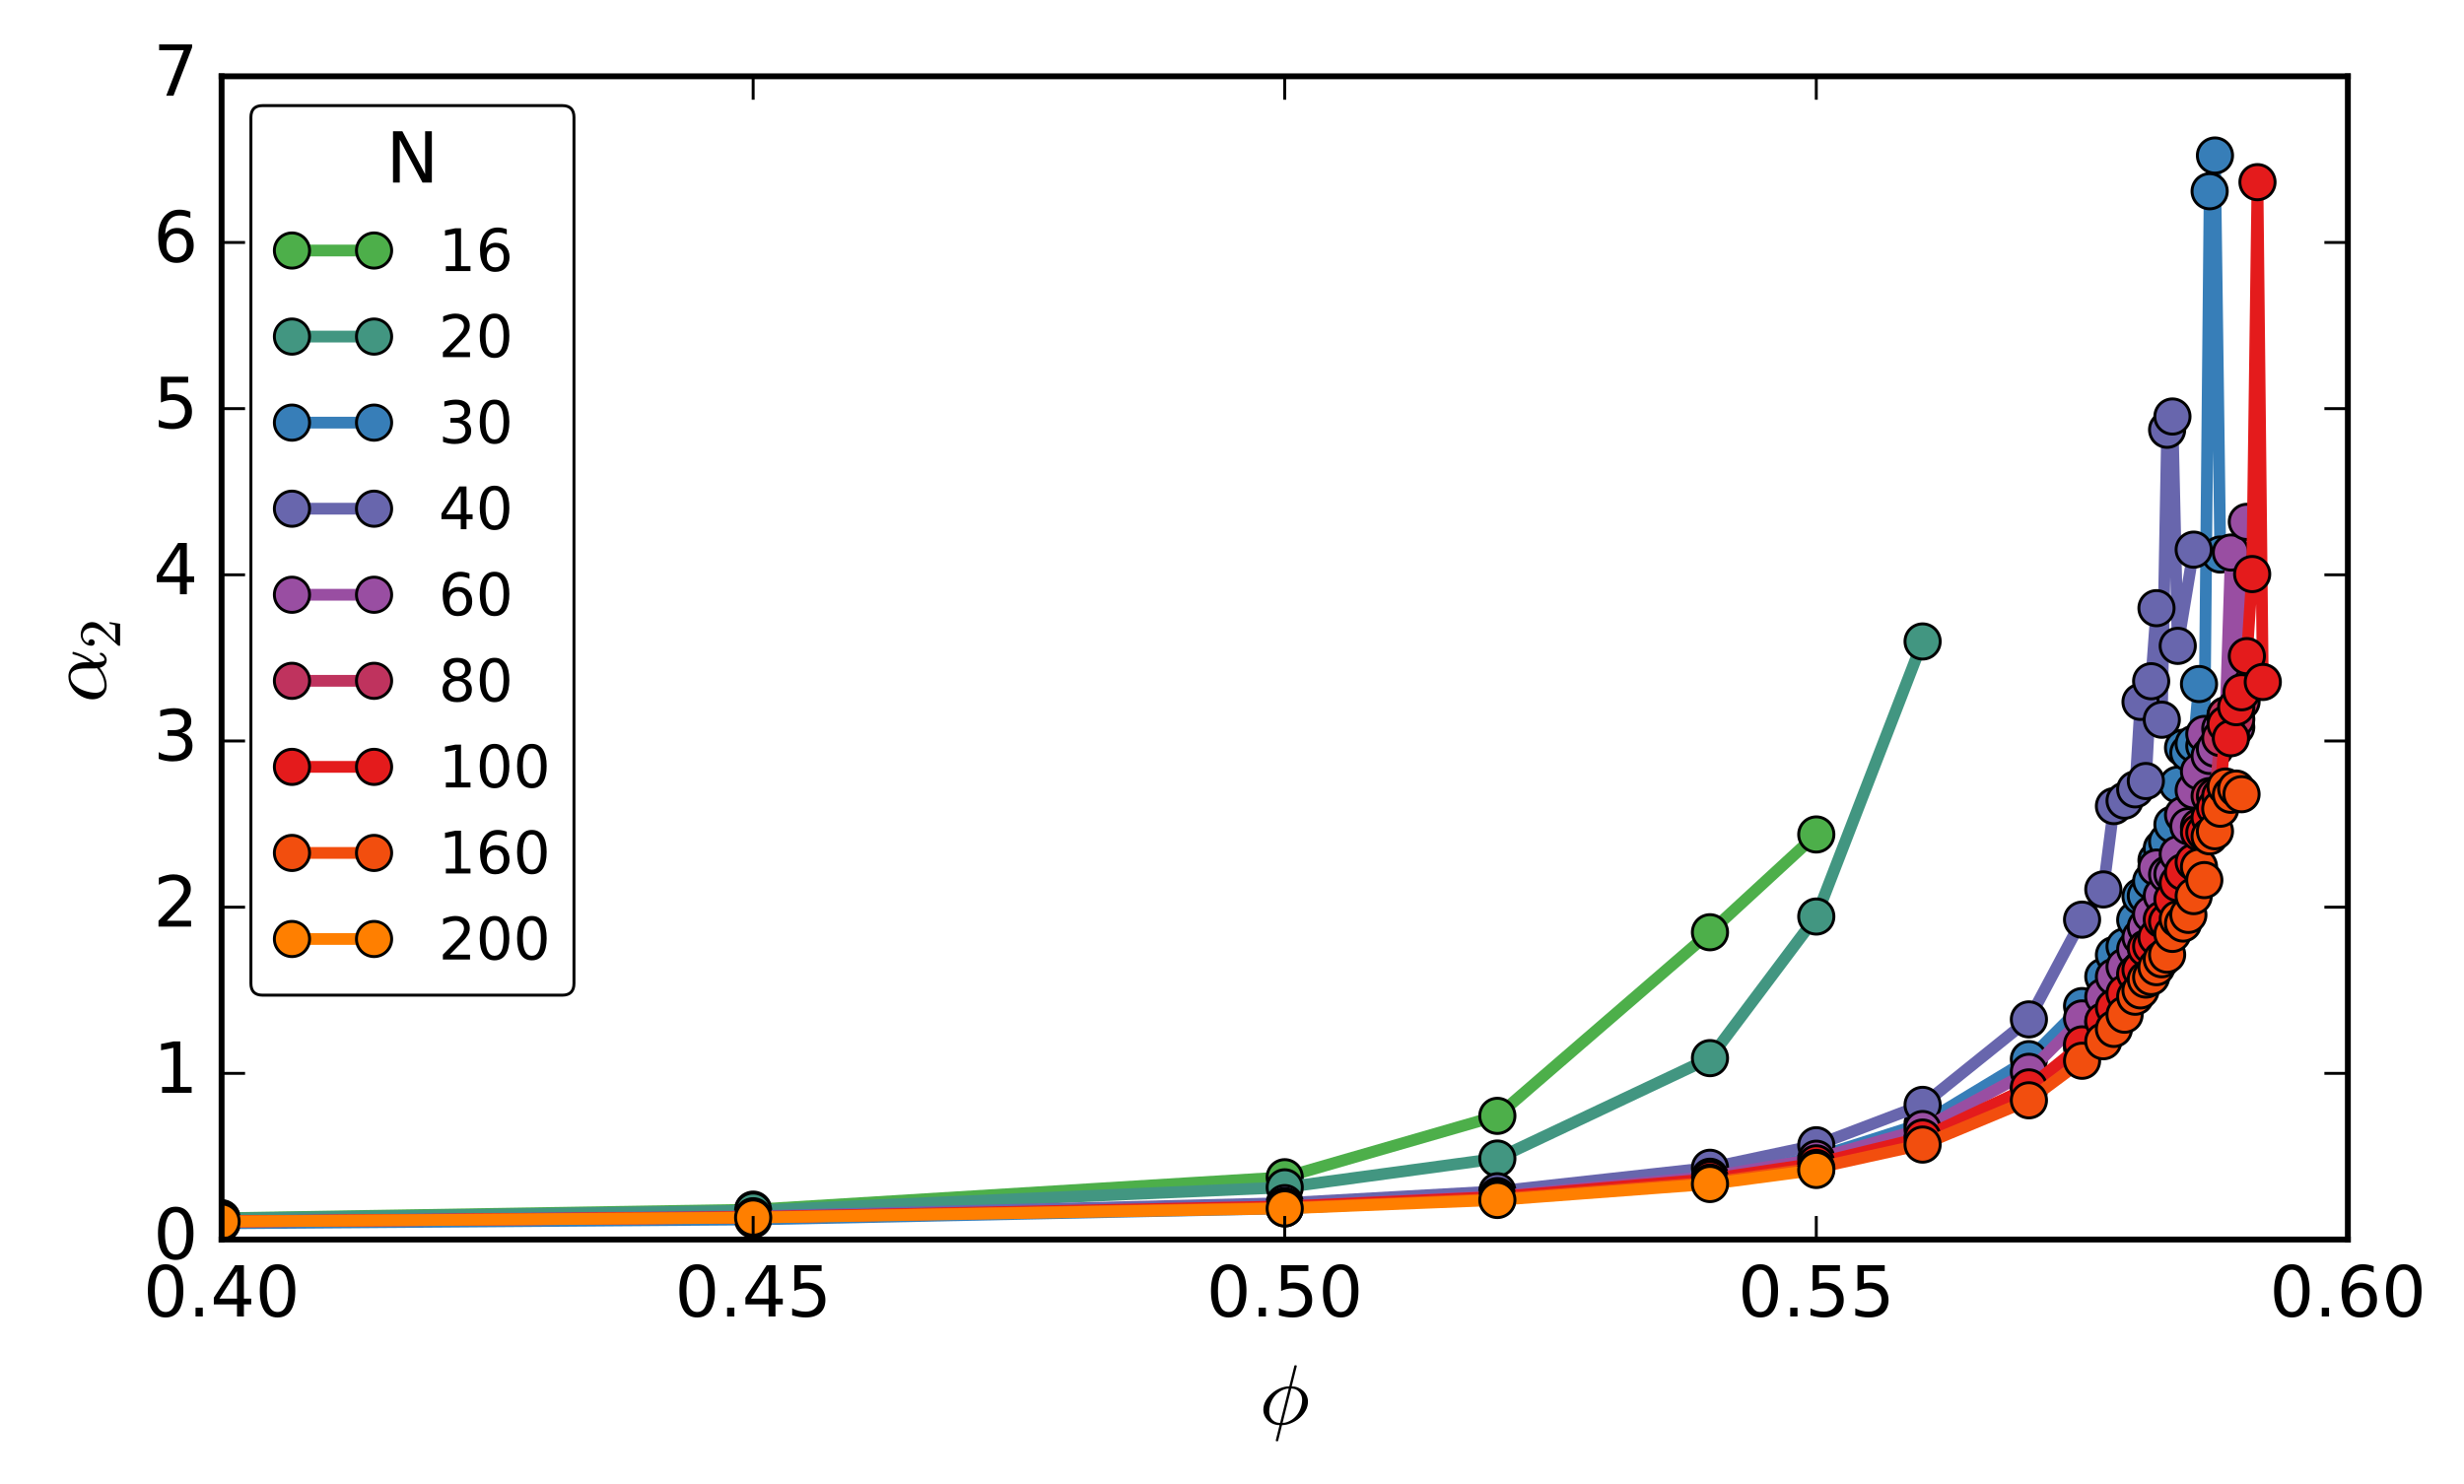 <?xml version="1.0" encoding="utf-8" standalone="no"?>
<!DOCTYPE svg PUBLIC "-//W3C//DTD SVG 1.1//EN"
  "http://www.w3.org/Graphics/SVG/1.1/DTD/svg11.dtd">
<!-- Created with matplotlib (http://matplotlib.org/) -->
<svg height="253pt" version="1.1" viewBox="0 0 420 253" width="420pt" xmlns="http://www.w3.org/2000/svg" xmlns:xlink="http://www.w3.org/1999/xlink">
 <defs>
  <style type="text/css">
*{stroke-linecap:butt;stroke-linejoin:round;stroke-miterlimit:100000;}
  </style>
 </defs>
 <g id="figure_1">
  <g id="patch_1">
   <path d="M 0 253.078 
L 420.761 253.078 
L 420.761 0 
L 0 0 
z
" style="fill:#ffffff;"/>
  </g>
  <g id="axes_1">
   <g id="patch_2">
    <path d="M 37.772 211.328 
L 400.202 211.328 
L 400.202 13.007 
L 37.772 13.007 
z
" style="fill:#ffffff;"/>
   </g>
   <g id="line2d_1">
    <path clip-path="url(#p73b69434d9)" d="M 37.772 207.695 
L 128.379 206.232 
L 218.987 200.707 
L 255.23 190.244 
L 291.473 158.941 
L 309.594 142.268 
" style="fill:none;stroke:#4daf4a;stroke-linecap:square;stroke-width:2.0;"/>
    <defs>
     <path d="M 0 3 
C 0.796 3 1.559 2.684 2.121 2.121 
C 2.684 1.559 3 0.796 3 0 
C 3 -0.796 2.684 -1.559 2.121 -2.121 
C 1.559 -2.684 0.796 -3 0 -3 
C -0.796 -3 -1.559 -2.684 -2.121 -2.121 
C -2.684 -1.559 -3 -0.796 -3 0 
C -3 0.796 -2.684 1.559 -2.121 2.121 
C -1.559 2.684 -0.796 3 0 3 
z
" id="mbac616d429" style="stroke:#000000;stroke-width:0.5;"/>
    </defs>
    <g clip-path="url(#p73b69434d9)">
     <use style="fill:#4daf4a;stroke:#000000;stroke-width:0.5;" x="37.772" xlink:href="#mbac616d429" y="207.695"/>
     <use style="fill:#4daf4a;stroke:#000000;stroke-width:0.5;" x="128.379" xlink:href="#mbac616d429" y="206.232"/>
     <use style="fill:#4daf4a;stroke:#000000;stroke-width:0.5;" x="218.987" xlink:href="#mbac616d429" y="200.707"/>
     <use style="fill:#4daf4a;stroke:#000000;stroke-width:0.5;" x="255.23" xlink:href="#mbac616d429" y="190.244"/>
     <use style="fill:#4daf4a;stroke:#000000;stroke-width:0.5;" x="291.473" xlink:href="#mbac616d429" y="158.941"/>
     <use style="fill:#4daf4a;stroke:#000000;stroke-width:0.5;" x="309.594" xlink:href="#mbac616d429" y="142.268"/>
    </g>
   </g>
   <g id="line2d_2">
    <path clip-path="url(#p73b69434d9)" d="M 37.772 207.764 
L 128.379 206.404 
L 218.987 202.432 
L 255.23 197.519 
L 291.473 180.402 
L 309.594 156.259 
L 327.716 109.363 
" style="fill:none;stroke:#429681;stroke-linecap:square;stroke-width:2.0;"/>
    <defs>
     <path d="M 0 3 
C 0.796 3 1.559 2.684 2.121 2.121 
C 2.684 1.559 3 0.796 3 0 
C 3 -0.796 2.684 -1.559 2.121 -2.121 
C 1.559 -2.684 0.796 -3 0 -3 
C -0.796 -3 -1.559 -2.684 -2.121 -2.121 
C -2.684 -1.559 -3 -0.796 -3 0 
C -3 0.796 -2.684 1.559 -2.121 2.121 
C -1.559 2.684 -0.796 3 0 3 
z
" id="ma63661d510" style="stroke:#000000;stroke-width:0.5;"/>
    </defs>
    <g clip-path="url(#p73b69434d9)">
     <use style="fill:#429681;stroke:#000000;stroke-width:0.5;" x="37.772" xlink:href="#ma63661d510" y="207.764"/>
     <use style="fill:#429681;stroke:#000000;stroke-width:0.5;" x="128.379" xlink:href="#ma63661d510" y="206.404"/>
     <use style="fill:#429681;stroke:#000000;stroke-width:0.5;" x="218.987" xlink:href="#ma63661d510" y="202.432"/>
     <use style="fill:#429681;stroke:#000000;stroke-width:0.5;" x="255.23" xlink:href="#ma63661d510" y="197.519"/>
     <use style="fill:#429681;stroke:#000000;stroke-width:0.5;" x="291.473" xlink:href="#ma63661d510" y="180.402"/>
     <use style="fill:#429681;stroke:#000000;stroke-width:0.5;" x="309.594" xlink:href="#ma63661d510" y="156.259"/>
     <use style="fill:#429681;stroke:#000000;stroke-width:0.5;" x="327.716" xlink:href="#ma63661d510" y="109.363"/>
    </g>
   </g>
   <g id="line2d_3">
    <path clip-path="url(#p73b69434d9)" d="M 37.772 208.566 
L 128.379 207.909 
L 218.987 206.014 
L 255.23 204.244 
L 291.473 200.656 
L 309.594 197.31 
L 327.716 191.535 
L 345.837 180.575 
L 354.898 171.527 
L 358.522 166.508 
L 360.334 162.821 
L 362.146 161.356 
L 363.959 156.845 
L 364.865 152.836 
L 365.771 152.724 
L 366.677 150.235 
L 367.583 146.672 
L 368.489 144.629 
L 369.395 143.47 
L 370.301 140.584 
L 371.207 133.772 
L 372.113 127.48 
L 373.019 128.362 
L 373.925 126.799 
L 374.831 116.619 
L 375.737 127.171 
L 376.644 32.605 
L 377.55 26.512 
L 378.456 94.54 
" style="fill:none;stroke:#377eb8;stroke-linecap:square;stroke-width:2.0;"/>
    <defs>
     <path d="M 0 3 
C 0.796 3 1.559 2.684 2.121 2.121 
C 2.684 1.559 3 0.796 3 0 
C 3 -0.796 2.684 -1.559 2.121 -2.121 
C 1.559 -2.684 0.796 -3 0 -3 
C -0.796 -3 -1.559 -2.684 -2.121 -2.121 
C -2.684 -1.559 -3 -0.796 -3 0 
C -3 0.796 -2.684 1.559 -2.121 2.121 
C -1.559 2.684 -0.796 3 0 3 
z
" id="m0a8adf7a18" style="stroke:#000000;stroke-width:0.5;"/>
    </defs>
    <g clip-path="url(#p73b69434d9)">
     <use style="fill:#377eb8;stroke:#000000;stroke-width:0.5;" x="37.772" xlink:href="#m0a8adf7a18" y="208.566"/>
     <use style="fill:#377eb8;stroke:#000000;stroke-width:0.5;" x="128.379" xlink:href="#m0a8adf7a18" y="207.909"/>
     <use style="fill:#377eb8;stroke:#000000;stroke-width:0.5;" x="218.987" xlink:href="#m0a8adf7a18" y="206.014"/>
     <use style="fill:#377eb8;stroke:#000000;stroke-width:0.5;" x="255.23" xlink:href="#m0a8adf7a18" y="204.244"/>
     <use style="fill:#377eb8;stroke:#000000;stroke-width:0.5;" x="291.473" xlink:href="#m0a8adf7a18" y="200.656"/>
     <use style="fill:#377eb8;stroke:#000000;stroke-width:0.5;" x="309.594" xlink:href="#m0a8adf7a18" y="197.31"/>
     <use style="fill:#377eb8;stroke:#000000;stroke-width:0.5;" x="327.716" xlink:href="#m0a8adf7a18" y="191.535"/>
     <use style="fill:#377eb8;stroke:#000000;stroke-width:0.5;" x="345.837" xlink:href="#m0a8adf7a18" y="180.575"/>
     <use style="fill:#377eb8;stroke:#000000;stroke-width:0.5;" x="354.898" xlink:href="#m0a8adf7a18" y="171.527"/>
     <use style="fill:#377eb8;stroke:#000000;stroke-width:0.5;" x="358.522" xlink:href="#m0a8adf7a18" y="166.508"/>
     <use style="fill:#377eb8;stroke:#000000;stroke-width:0.5;" x="360.334" xlink:href="#m0a8adf7a18" y="162.821"/>
     <use style="fill:#377eb8;stroke:#000000;stroke-width:0.5;" x="362.146" xlink:href="#m0a8adf7a18" y="161.356"/>
     <use style="fill:#377eb8;stroke:#000000;stroke-width:0.5;" x="363.959" xlink:href="#m0a8adf7a18" y="156.845"/>
     <use style="fill:#377eb8;stroke:#000000;stroke-width:0.5;" x="364.865" xlink:href="#m0a8adf7a18" y="152.836"/>
     <use style="fill:#377eb8;stroke:#000000;stroke-width:0.5;" x="365.771" xlink:href="#m0a8adf7a18" y="152.724"/>
     <use style="fill:#377eb8;stroke:#000000;stroke-width:0.5;" x="366.677" xlink:href="#m0a8adf7a18" y="150.235"/>
     <use style="fill:#377eb8;stroke:#000000;stroke-width:0.5;" x="367.583" xlink:href="#m0a8adf7a18" y="146.672"/>
     <use style="fill:#377eb8;stroke:#000000;stroke-width:0.5;" x="368.489" xlink:href="#m0a8adf7a18" y="144.629"/>
     <use style="fill:#377eb8;stroke:#000000;stroke-width:0.5;" x="369.395" xlink:href="#m0a8adf7a18" y="143.47"/>
     <use style="fill:#377eb8;stroke:#000000;stroke-width:0.5;" x="370.301" xlink:href="#m0a8adf7a18" y="140.584"/>
     <use style="fill:#377eb8;stroke:#000000;stroke-width:0.5;" x="371.207" xlink:href="#m0a8adf7a18" y="133.772"/>
     <use style="fill:#377eb8;stroke:#000000;stroke-width:0.5;" x="372.113" xlink:href="#m0a8adf7a18" y="127.48"/>
     <use style="fill:#377eb8;stroke:#000000;stroke-width:0.5;" x="373.019" xlink:href="#m0a8adf7a18" y="128.362"/>
     <use style="fill:#377eb8;stroke:#000000;stroke-width:0.5;" x="373.925" xlink:href="#m0a8adf7a18" y="126.799"/>
     <use style="fill:#377eb8;stroke:#000000;stroke-width:0.5;" x="374.831" xlink:href="#m0a8adf7a18" y="116.619"/>
     <use style="fill:#377eb8;stroke:#000000;stroke-width:0.5;" x="375.737" xlink:href="#m0a8adf7a18" y="127.171"/>
     <use style="fill:#377eb8;stroke:#000000;stroke-width:0.5;" x="376.644" xlink:href="#m0a8adf7a18" y="32.605"/>
     <use style="fill:#377eb8;stroke:#000000;stroke-width:0.5;" x="377.55" xlink:href="#m0a8adf7a18" y="26.512"/>
     <use style="fill:#377eb8;stroke:#000000;stroke-width:0.5;" x="378.456" xlink:href="#m0a8adf7a18" y="94.54"/>
    </g>
   </g>
   <g id="line2d_4">
    <path clip-path="url(#p73b69434d9)" d="M 37.772 208.21 
L 128.379 207.362 
L 218.987 205.114 
L 255.23 203.098 
L 291.473 199.095 
L 309.594 195.253 
L 327.716 188.37 
L 345.837 173.796 
L 354.898 156.791 
L 358.522 151.639 
L 360.334 137.435 
L 362.146 136.507 
L 363.959 134.579 
L 364.865 119.661 
L 365.771 133.158 
L 366.677 116.145 
L 367.583 103.686 
L 368.489 122.707 
L 369.395 73.269 
L 370.301 71.01 
L 371.207 110.116 
L 373.925 93.707 
" style="fill:none;stroke:#6866ad;stroke-linecap:square;stroke-width:2.0;"/>
    <defs>
     <path d="M 0 3 
C 0.796 3 1.559 2.684 2.121 2.121 
C 2.684 1.559 3 0.796 3 0 
C 3 -0.796 2.684 -1.559 2.121 -2.121 
C 1.559 -2.684 0.796 -3 0 -3 
C -0.796 -3 -1.559 -2.684 -2.121 -2.121 
C -2.684 -1.559 -3 -0.796 -3 0 
C -3 0.796 -2.684 1.559 -2.121 2.121 
C -1.559 2.684 -0.796 3 0 3 
z
" id="mf887da8847" style="stroke:#000000;stroke-width:0.5;"/>
    </defs>
    <g clip-path="url(#p73b69434d9)">
     <use style="fill:#6866ad;stroke:#000000;stroke-width:0.5;" x="37.772" xlink:href="#mf887da8847" y="208.21"/>
     <use style="fill:#6866ad;stroke:#000000;stroke-width:0.5;" x="128.379" xlink:href="#mf887da8847" y="207.362"/>
     <use style="fill:#6866ad;stroke:#000000;stroke-width:0.5;" x="218.987" xlink:href="#mf887da8847" y="205.114"/>
     <use style="fill:#6866ad;stroke:#000000;stroke-width:0.5;" x="255.23" xlink:href="#mf887da8847" y="203.098"/>
     <use style="fill:#6866ad;stroke:#000000;stroke-width:0.5;" x="291.473" xlink:href="#mf887da8847" y="199.095"/>
     <use style="fill:#6866ad;stroke:#000000;stroke-width:0.5;" x="309.594" xlink:href="#mf887da8847" y="195.253"/>
     <use style="fill:#6866ad;stroke:#000000;stroke-width:0.5;" x="327.716" xlink:href="#mf887da8847" y="188.37"/>
     <use style="fill:#6866ad;stroke:#000000;stroke-width:0.5;" x="345.837" xlink:href="#mf887da8847" y="173.796"/>
     <use style="fill:#6866ad;stroke:#000000;stroke-width:0.5;" x="354.898" xlink:href="#mf887da8847" y="156.791"/>
     <use style="fill:#6866ad;stroke:#000000;stroke-width:0.5;" x="358.522" xlink:href="#mf887da8847" y="151.639"/>
     <use style="fill:#6866ad;stroke:#000000;stroke-width:0.5;" x="360.334" xlink:href="#mf887da8847" y="137.435"/>
     <use style="fill:#6866ad;stroke:#000000;stroke-width:0.5;" x="362.146" xlink:href="#mf887da8847" y="136.507"/>
     <use style="fill:#6866ad;stroke:#000000;stroke-width:0.5;" x="363.959" xlink:href="#mf887da8847" y="134.579"/>
     <use style="fill:#6866ad;stroke:#000000;stroke-width:0.5;" x="364.865" xlink:href="#mf887da8847" y="119.661"/>
     <use style="fill:#6866ad;stroke:#000000;stroke-width:0.5;" x="365.771" xlink:href="#mf887da8847" y="133.158"/>
     <use style="fill:#6866ad;stroke:#000000;stroke-width:0.5;" x="366.677" xlink:href="#mf887da8847" y="116.145"/>
     <use style="fill:#6866ad;stroke:#000000;stroke-width:0.5;" x="367.583" xlink:href="#mf887da8847" y="103.686"/>
     <use style="fill:#6866ad;stroke:#000000;stroke-width:0.5;" x="368.489" xlink:href="#mf887da8847" y="122.707"/>
     <use style="fill:#6866ad;stroke:#000000;stroke-width:0.5;" x="369.395" xlink:href="#mf887da8847" y="73.269"/>
     <use style="fill:#6866ad;stroke:#000000;stroke-width:0.5;" x="370.301" xlink:href="#mf887da8847" y="71.01"/>
     <use style="fill:#6866ad;stroke:#000000;stroke-width:0.5;" x="371.207" xlink:href="#mf887da8847" y="110.116"/>
     <use style="fill:#6866ad;stroke:#000000;stroke-width:0.5;" x="373.925" xlink:href="#mf887da8847" y="93.707"/>
    </g>
   </g>
   <g id="line2d_5">
    <path clip-path="url(#p73b69434d9)" d="M 37.772 208.276 
L 128.379 207.561 
L 218.987 205.645 
L 255.23 203.918 
L 291.473 200.628 
L 309.594 197.552 
L 327.716 192.49 
L 345.837 182.732 
L 354.898 173.635 
L 358.522 169.945 
L 360.334 166.542 
L 362.146 164.806 
L 363.959 161.838 
L 364.865 159.803 
L 365.771 158.035 
L 366.677 155.862 
L 367.583 147.911 
L 368.489 152.691 
L 369.395 149.097 
L 370.301 149.001 
L 371.207 145.634 
L 372.113 138.926 
L 373.019 140.86 
L 373.925 134.77 
L 374.831 131.524 
L 375.737 125.131 
L 376.644 128.882 
L 377.55 127.657 
L 378.456 124.232 
L 379.362 121.968 
L 380.268 94.198 
L 381.174 123.993 
L 382.986 88.972 
" style="fill:none;stroke:#994ea2;stroke-linecap:square;stroke-width:2.0;"/>
    <defs>
     <path d="M 0 3 
C 0.796 3 1.559 2.684 2.121 2.121 
C 2.684 1.559 3 0.796 3 0 
C 3 -0.796 2.684 -1.559 2.121 -2.121 
C 1.559 -2.684 0.796 -3 0 -3 
C -0.796 -3 -1.559 -2.684 -2.121 -2.121 
C -2.684 -1.559 -3 -0.796 -3 0 
C -3 0.796 -2.684 1.559 -2.121 2.121 
C -1.559 2.684 -0.796 3 0 3 
z
" id="mb31c9e5674" style="stroke:#000000;stroke-width:0.5;"/>
    </defs>
    <g clip-path="url(#p73b69434d9)">
     <use style="fill:#994ea2;stroke:#000000;stroke-width:0.5;" x="37.772" xlink:href="#mb31c9e5674" y="208.276"/>
     <use style="fill:#994ea2;stroke:#000000;stroke-width:0.5;" x="128.379" xlink:href="#mb31c9e5674" y="207.561"/>
     <use style="fill:#994ea2;stroke:#000000;stroke-width:0.5;" x="218.987" xlink:href="#mb31c9e5674" y="205.645"/>
     <use style="fill:#994ea2;stroke:#000000;stroke-width:0.5;" x="255.23" xlink:href="#mb31c9e5674" y="203.918"/>
     <use style="fill:#994ea2;stroke:#000000;stroke-width:0.5;" x="291.473" xlink:href="#mb31c9e5674" y="200.628"/>
     <use style="fill:#994ea2;stroke:#000000;stroke-width:0.5;" x="309.594" xlink:href="#mb31c9e5674" y="197.552"/>
     <use style="fill:#994ea2;stroke:#000000;stroke-width:0.5;" x="327.716" xlink:href="#mb31c9e5674" y="192.49"/>
     <use style="fill:#994ea2;stroke:#000000;stroke-width:0.5;" x="345.837" xlink:href="#mb31c9e5674" y="182.732"/>
     <use style="fill:#994ea2;stroke:#000000;stroke-width:0.5;" x="354.898" xlink:href="#mb31c9e5674" y="173.635"/>
     <use style="fill:#994ea2;stroke:#000000;stroke-width:0.5;" x="358.522" xlink:href="#mb31c9e5674" y="169.945"/>
     <use style="fill:#994ea2;stroke:#000000;stroke-width:0.5;" x="360.334" xlink:href="#mb31c9e5674" y="166.542"/>
     <use style="fill:#994ea2;stroke:#000000;stroke-width:0.5;" x="362.146" xlink:href="#mb31c9e5674" y="164.806"/>
     <use style="fill:#994ea2;stroke:#000000;stroke-width:0.5;" x="363.959" xlink:href="#mb31c9e5674" y="161.838"/>
     <use style="fill:#994ea2;stroke:#000000;stroke-width:0.5;" x="364.865" xlink:href="#mb31c9e5674" y="159.803"/>
     <use style="fill:#994ea2;stroke:#000000;stroke-width:0.5;" x="365.771" xlink:href="#mb31c9e5674" y="158.035"/>
     <use style="fill:#994ea2;stroke:#000000;stroke-width:0.5;" x="366.677" xlink:href="#mb31c9e5674" y="155.862"/>
     <use style="fill:#994ea2;stroke:#000000;stroke-width:0.5;" x="367.583" xlink:href="#mb31c9e5674" y="147.911"/>
     <use style="fill:#994ea2;stroke:#000000;stroke-width:0.5;" x="368.489" xlink:href="#mb31c9e5674" y="152.691"/>
     <use style="fill:#994ea2;stroke:#000000;stroke-width:0.5;" x="369.395" xlink:href="#mb31c9e5674" y="149.097"/>
     <use style="fill:#994ea2;stroke:#000000;stroke-width:0.5;" x="370.301" xlink:href="#mb31c9e5674" y="149.001"/>
     <use style="fill:#994ea2;stroke:#000000;stroke-width:0.5;" x="371.207" xlink:href="#mb31c9e5674" y="145.634"/>
     <use style="fill:#994ea2;stroke:#000000;stroke-width:0.5;" x="372.113" xlink:href="#mb31c9e5674" y="138.926"/>
     <use style="fill:#994ea2;stroke:#000000;stroke-width:0.5;" x="373.019" xlink:href="#mb31c9e5674" y="140.86"/>
     <use style="fill:#994ea2;stroke:#000000;stroke-width:0.5;" x="373.925" xlink:href="#mb31c9e5674" y="134.77"/>
     <use style="fill:#994ea2;stroke:#000000;stroke-width:0.5;" x="374.831" xlink:href="#mb31c9e5674" y="131.524"/>
     <use style="fill:#994ea2;stroke:#000000;stroke-width:0.5;" x="375.737" xlink:href="#mb31c9e5674" y="125.131"/>
     <use style="fill:#994ea2;stroke:#000000;stroke-width:0.5;" x="376.644" xlink:href="#mb31c9e5674" y="128.882"/>
     <use style="fill:#994ea2;stroke:#000000;stroke-width:0.5;" x="377.55" xlink:href="#mb31c9e5674" y="127.657"/>
     <use style="fill:#994ea2;stroke:#000000;stroke-width:0.5;" x="378.456" xlink:href="#mb31c9e5674" y="124.232"/>
     <use style="fill:#994ea2;stroke:#000000;stroke-width:0.5;" x="379.362" xlink:href="#mb31c9e5674" y="121.968"/>
     <use style="fill:#994ea2;stroke:#000000;stroke-width:0.5;" x="380.268" xlink:href="#mb31c9e5674" y="94.198"/>
     <use style="fill:#994ea2;stroke:#000000;stroke-width:0.5;" x="381.174" xlink:href="#mb31c9e5674" y="123.993"/>
     <use style="fill:#994ea2;stroke:#000000;stroke-width:0.5;" x="382.986" xlink:href="#mb31c9e5674" y="88.972"/>
    </g>
   </g>
   <g id="line2d_6">
    <path clip-path="url(#p73b69434d9)" d="M 37.772 208.275 
L 128.379 207.554 
L 218.987 205.831 
L 255.23 204.237 
L 291.473 201.25 
L 309.594 198.598 
L 327.716 194.225 
L 345.837 185.863 
L 354.898 178.573 
L 358.522 174.33 
L 360.334 172.429 
L 362.146 169.596 
L 363.959 166.581 
L 364.865 165.162 
L 365.771 164.358 
L 366.677 162.736 
L 367.583 160.064 
L 368.489 158.397 
L 369.395 157.375 
L 370.301 154.936 
L 371.207 152.18 
L 372.113 149.929 
L 373.019 149.089 
L 373.925 147.088 
L 374.831 140.988 
L 375.737 142.049 
L 376.644 135.723 
L 377.55 135.739 
L 378.456 125.831 
L 379.362 121.969 
L 380.268 125.443 
L 381.174 122.618 
L 382.08 119.646 
L 383.892 116.552 
" style="fill:none;stroke:#bf335e;stroke-linecap:square;stroke-width:2.0;"/>
    <defs>
     <path d="M 0 3 
C 0.796 3 1.559 2.684 2.121 2.121 
C 2.684 1.559 3 0.796 3 0 
C 3 -0.796 2.684 -1.559 2.121 -2.121 
C 1.559 -2.684 0.796 -3 0 -3 
C -0.796 -3 -1.559 -2.684 -2.121 -2.121 
C -2.684 -1.559 -3 -0.796 -3 0 
C -3 0.796 -2.684 1.559 -2.121 2.121 
C -1.559 2.684 -0.796 3 0 3 
z
" id="mecb78e9c75" style="stroke:#000000;stroke-width:0.5;"/>
    </defs>
    <g clip-path="url(#p73b69434d9)">
     <use style="fill:#bf335e;stroke:#000000;stroke-width:0.5;" x="37.772" xlink:href="#mecb78e9c75" y="208.275"/>
     <use style="fill:#bf335e;stroke:#000000;stroke-width:0.5;" x="128.379" xlink:href="#mecb78e9c75" y="207.554"/>
     <use style="fill:#bf335e;stroke:#000000;stroke-width:0.5;" x="218.987" xlink:href="#mecb78e9c75" y="205.831"/>
     <use style="fill:#bf335e;stroke:#000000;stroke-width:0.5;" x="255.23" xlink:href="#mecb78e9c75" y="204.237"/>
     <use style="fill:#bf335e;stroke:#000000;stroke-width:0.5;" x="291.473" xlink:href="#mecb78e9c75" y="201.25"/>
     <use style="fill:#bf335e;stroke:#000000;stroke-width:0.5;" x="309.594" xlink:href="#mecb78e9c75" y="198.598"/>
     <use style="fill:#bf335e;stroke:#000000;stroke-width:0.5;" x="327.716" xlink:href="#mecb78e9c75" y="194.225"/>
     <use style="fill:#bf335e;stroke:#000000;stroke-width:0.5;" x="345.837" xlink:href="#mecb78e9c75" y="185.863"/>
     <use style="fill:#bf335e;stroke:#000000;stroke-width:0.5;" x="354.898" xlink:href="#mecb78e9c75" y="178.573"/>
     <use style="fill:#bf335e;stroke:#000000;stroke-width:0.5;" x="358.522" xlink:href="#mecb78e9c75" y="174.33"/>
     <use style="fill:#bf335e;stroke:#000000;stroke-width:0.5;" x="360.334" xlink:href="#mecb78e9c75" y="172.429"/>
     <use style="fill:#bf335e;stroke:#000000;stroke-width:0.5;" x="362.146" xlink:href="#mecb78e9c75" y="169.596"/>
     <use style="fill:#bf335e;stroke:#000000;stroke-width:0.5;" x="363.959" xlink:href="#mecb78e9c75" y="166.581"/>
     <use style="fill:#bf335e;stroke:#000000;stroke-width:0.5;" x="364.865" xlink:href="#mecb78e9c75" y="165.162"/>
     <use style="fill:#bf335e;stroke:#000000;stroke-width:0.5;" x="365.771" xlink:href="#mecb78e9c75" y="164.358"/>
     <use style="fill:#bf335e;stroke:#000000;stroke-width:0.5;" x="366.677" xlink:href="#mecb78e9c75" y="162.736"/>
     <use style="fill:#bf335e;stroke:#000000;stroke-width:0.5;" x="367.583" xlink:href="#mecb78e9c75" y="160.064"/>
     <use style="fill:#bf335e;stroke:#000000;stroke-width:0.5;" x="368.489" xlink:href="#mecb78e9c75" y="158.397"/>
     <use style="fill:#bf335e;stroke:#000000;stroke-width:0.5;" x="369.395" xlink:href="#mecb78e9c75" y="157.375"/>
     <use style="fill:#bf335e;stroke:#000000;stroke-width:0.5;" x="370.301" xlink:href="#mecb78e9c75" y="154.936"/>
     <use style="fill:#bf335e;stroke:#000000;stroke-width:0.5;" x="371.207" xlink:href="#mecb78e9c75" y="152.18"/>
     <use style="fill:#bf335e;stroke:#000000;stroke-width:0.5;" x="372.113" xlink:href="#mecb78e9c75" y="149.929"/>
     <use style="fill:#bf335e;stroke:#000000;stroke-width:0.5;" x="373.019" xlink:href="#mecb78e9c75" y="149.089"/>
     <use style="fill:#bf335e;stroke:#000000;stroke-width:0.5;" x="373.925" xlink:href="#mecb78e9c75" y="147.088"/>
     <use style="fill:#bf335e;stroke:#000000;stroke-width:0.5;" x="374.831" xlink:href="#mecb78e9c75" y="140.988"/>
     <use style="fill:#bf335e;stroke:#000000;stroke-width:0.5;" x="375.737" xlink:href="#mecb78e9c75" y="142.049"/>
     <use style="fill:#bf335e;stroke:#000000;stroke-width:0.5;" x="376.644" xlink:href="#mecb78e9c75" y="135.723"/>
     <use style="fill:#bf335e;stroke:#000000;stroke-width:0.5;" x="377.55" xlink:href="#mecb78e9c75" y="135.739"/>
     <use style="fill:#bf335e;stroke:#000000;stroke-width:0.5;" x="378.456" xlink:href="#mecb78e9c75" y="125.831"/>
     <use style="fill:#bf335e;stroke:#000000;stroke-width:0.5;" x="379.362" xlink:href="#mecb78e9c75" y="121.969"/>
     <use style="fill:#bf335e;stroke:#000000;stroke-width:0.5;" x="380.268" xlink:href="#mecb78e9c75" y="125.443"/>
     <use style="fill:#bf335e;stroke:#000000;stroke-width:0.5;" x="381.174" xlink:href="#mecb78e9c75" y="122.618"/>
     <use style="fill:#bf335e;stroke:#000000;stroke-width:0.5;" x="382.08" xlink:href="#mecb78e9c75" y="119.646"/>
     <use style="fill:#bf335e;stroke:#000000;stroke-width:0.5;" x="383.892" xlink:href="#mecb78e9c75" y="116.552"/>
    </g>
   </g>
   <g id="line2d_7">
    <path clip-path="url(#p73b69434d9)" d="M 37.772 208.228 
L 128.379 207.48 
L 218.987 205.689 
L 255.23 204.061 
L 291.473 201.024 
L 309.594 198.335 
L 327.716 193.943 
L 345.837 185.391 
L 354.898 178.059 
L 358.522 174.089 
L 360.334 171.772 
L 362.146 169.357 
L 363.959 166.03 
L 364.865 165.32 
L 365.771 161.681 
L 366.677 161.3 
L 367.583 159.794 
L 368.489 156.767 
L 369.395 157.137 
L 370.301 153.337 
L 371.207 150.57 
L 372.113 148.676 
M 373.925 146.964 
L 374.831 141.904 
L 375.737 141.929 
L 376.644 139.384 
L 377.55 137.712 
L 378.456 135.694 
L 379.362 123.496 
L 380.268 125.86 
L 381.174 120.567 
L 382.08 118.026 
L 382.986 111.868 
L 383.892 97.873 
L 384.798 31.057 
L 385.704 116.269 
" style="fill:none;stroke:#e41b1c;stroke-linecap:square;stroke-width:2.0;"/>
    <defs>
     <path d="M 0 3 
C 0.796 3 1.559 2.684 2.121 2.121 
C 2.684 1.559 3 0.796 3 0 
C 3 -0.796 2.684 -1.559 2.121 -2.121 
C 1.559 -2.684 0.796 -3 0 -3 
C -0.796 -3 -1.559 -2.684 -2.121 -2.121 
C -2.684 -1.559 -3 -0.796 -3 0 
C -3 0.796 -2.684 1.559 -2.121 2.121 
C -1.559 2.684 -0.796 3 0 3 
z
" id="m60ebfdde44" style="stroke:#000000;stroke-width:0.5;"/>
    </defs>
    <g clip-path="url(#p73b69434d9)">
     <use style="fill:#e41b1c;stroke:#000000;stroke-width:0.5;" x="37.772" xlink:href="#m60ebfdde44" y="208.228"/>
     <use style="fill:#e41b1c;stroke:#000000;stroke-width:0.5;" x="128.379" xlink:href="#m60ebfdde44" y="207.48"/>
     <use style="fill:#e41b1c;stroke:#000000;stroke-width:0.5;" x="218.987" xlink:href="#m60ebfdde44" y="205.689"/>
     <use style="fill:#e41b1c;stroke:#000000;stroke-width:0.5;" x="255.23" xlink:href="#m60ebfdde44" y="204.061"/>
     <use style="fill:#e41b1c;stroke:#000000;stroke-width:0.5;" x="291.473" xlink:href="#m60ebfdde44" y="201.024"/>
     <use style="fill:#e41b1c;stroke:#000000;stroke-width:0.5;" x="309.594" xlink:href="#m60ebfdde44" y="198.335"/>
     <use style="fill:#e41b1c;stroke:#000000;stroke-width:0.5;" x="327.716" xlink:href="#m60ebfdde44" y="193.943"/>
     <use style="fill:#e41b1c;stroke:#000000;stroke-width:0.5;" x="345.837" xlink:href="#m60ebfdde44" y="185.391"/>
     <use style="fill:#e41b1c;stroke:#000000;stroke-width:0.5;" x="354.898" xlink:href="#m60ebfdde44" y="178.059"/>
     <use style="fill:#e41b1c;stroke:#000000;stroke-width:0.5;" x="358.522" xlink:href="#m60ebfdde44" y="174.089"/>
     <use style="fill:#e41b1c;stroke:#000000;stroke-width:0.5;" x="360.334" xlink:href="#m60ebfdde44" y="171.772"/>
     <use style="fill:#e41b1c;stroke:#000000;stroke-width:0.5;" x="362.146" xlink:href="#m60ebfdde44" y="169.357"/>
     <use style="fill:#e41b1c;stroke:#000000;stroke-width:0.5;" x="363.959" xlink:href="#m60ebfdde44" y="166.03"/>
     <use style="fill:#e41b1c;stroke:#000000;stroke-width:0.5;" x="364.865" xlink:href="#m60ebfdde44" y="165.32"/>
     <use style="fill:#e41b1c;stroke:#000000;stroke-width:0.5;" x="365.771" xlink:href="#m60ebfdde44" y="161.681"/>
     <use style="fill:#e41b1c;stroke:#000000;stroke-width:0.5;" x="366.677" xlink:href="#m60ebfdde44" y="161.3"/>
     <use style="fill:#e41b1c;stroke:#000000;stroke-width:0.5;" x="367.583" xlink:href="#m60ebfdde44" y="159.794"/>
     <use style="fill:#e41b1c;stroke:#000000;stroke-width:0.5;" x="368.489" xlink:href="#m60ebfdde44" y="156.767"/>
     <use style="fill:#e41b1c;stroke:#000000;stroke-width:0.5;" x="369.395" xlink:href="#m60ebfdde44" y="157.137"/>
     <use style="fill:#e41b1c;stroke:#000000;stroke-width:0.5;" x="370.301" xlink:href="#m60ebfdde44" y="153.337"/>
     <use style="fill:#e41b1c;stroke:#000000;stroke-width:0.5;" x="371.207" xlink:href="#m60ebfdde44" y="150.57"/>
     <use style="fill:#e41b1c;stroke:#000000;stroke-width:0.5;" x="372.113" xlink:href="#m60ebfdde44" y="148.676"/>
     <use style="fill:#e41b1c;stroke:#000000;stroke-width:0.5;" x="373.925" xlink:href="#m60ebfdde44" y="146.964"/>
     <use style="fill:#e41b1c;stroke:#000000;stroke-width:0.5;" x="374.831" xlink:href="#m60ebfdde44" y="141.904"/>
     <use style="fill:#e41b1c;stroke:#000000;stroke-width:0.5;" x="375.737" xlink:href="#m60ebfdde44" y="141.929"/>
     <use style="fill:#e41b1c;stroke:#000000;stroke-width:0.5;" x="376.644" xlink:href="#m60ebfdde44" y="139.384"/>
     <use style="fill:#e41b1c;stroke:#000000;stroke-width:0.5;" x="377.55" xlink:href="#m60ebfdde44" y="137.712"/>
     <use style="fill:#e41b1c;stroke:#000000;stroke-width:0.5;" x="378.456" xlink:href="#m60ebfdde44" y="135.694"/>
     <use style="fill:#e41b1c;stroke:#000000;stroke-width:0.5;" x="379.362" xlink:href="#m60ebfdde44" y="123.496"/>
     <use style="fill:#e41b1c;stroke:#000000;stroke-width:0.5;" x="380.268" xlink:href="#m60ebfdde44" y="125.86"/>
     <use style="fill:#e41b1c;stroke:#000000;stroke-width:0.5;" x="381.174" xlink:href="#m60ebfdde44" y="120.567"/>
     <use style="fill:#e41b1c;stroke:#000000;stroke-width:0.5;" x="382.08" xlink:href="#m60ebfdde44" y="118.026"/>
     <use style="fill:#e41b1c;stroke:#000000;stroke-width:0.5;" x="382.986" xlink:href="#m60ebfdde44" y="111.868"/>
     <use style="fill:#e41b1c;stroke:#000000;stroke-width:0.5;" x="383.892" xlink:href="#m60ebfdde44" y="97.873"/>
     <use style="fill:#e41b1c;stroke:#000000;stroke-width:0.5;" x="384.798" xlink:href="#m60ebfdde44" y="31.057"/>
     <use style="fill:#e41b1c;stroke:#000000;stroke-width:0.5;" x="385.704" xlink:href="#m60ebfdde44" y="116.269"/>
    </g>
   </g>
   <g id="line2d_8">
    <path clip-path="url(#p73b69434d9)" d="M 37.772 208.246 
L 128.379 207.549 
L 218.987 205.919 
L 255.23 204.421 
L 291.473 201.626 
L 309.594 199.125 
L 327.716 195.14 
L 345.837 187.59 
L 354.898 180.85 
L 358.522 177.52 
L 360.334 175.416 
L 362.146 172.995 
L 363.959 169.931 
L 364.865 168.85 
L 365.771 167.007 
L 366.677 166.562 
L 367.583 164.891 
L 368.489 163.541 
L 369.395 162.765 
L 370.301 159.222 
L 371.207 156.693 
L 372.113 157.457 
L 373.019 155.979 
L 373.925 152.777 
L 374.831 147.781 
L 375.737 150.049 
L 376.644 142.583 
L 377.55 141.719 
L 378.456 137.875 
L 379.362 134.1 
L 380.268 135.507 
L 381.174 134.445 
L 382.08 135.407 
" style="fill:none;stroke:#f24e0e;stroke-linecap:square;stroke-width:2.0;"/>
    <defs>
     <path d="M 0 3 
C 0.796 3 1.559 2.684 2.121 2.121 
C 2.684 1.559 3 0.796 3 0 
C 3 -0.796 2.684 -1.559 2.121 -2.121 
C 1.559 -2.684 0.796 -3 0 -3 
C -0.796 -3 -1.559 -2.684 -2.121 -2.121 
C -2.684 -1.559 -3 -0.796 -3 0 
C -3 0.796 -2.684 1.559 -2.121 2.121 
C -1.559 2.684 -0.796 3 0 3 
z
" id="mdf667cb344" style="stroke:#000000;stroke-width:0.5;"/>
    </defs>
    <g clip-path="url(#p73b69434d9)">
     <use style="fill:#f24e0e;stroke:#000000;stroke-width:0.5;" x="37.772" xlink:href="#mdf667cb344" y="208.246"/>
     <use style="fill:#f24e0e;stroke:#000000;stroke-width:0.5;" x="128.379" xlink:href="#mdf667cb344" y="207.549"/>
     <use style="fill:#f24e0e;stroke:#000000;stroke-width:0.5;" x="218.987" xlink:href="#mdf667cb344" y="205.919"/>
     <use style="fill:#f24e0e;stroke:#000000;stroke-width:0.5;" x="255.23" xlink:href="#mdf667cb344" y="204.421"/>
     <use style="fill:#f24e0e;stroke:#000000;stroke-width:0.5;" x="291.473" xlink:href="#mdf667cb344" y="201.626"/>
     <use style="fill:#f24e0e;stroke:#000000;stroke-width:0.5;" x="309.594" xlink:href="#mdf667cb344" y="199.125"/>
     <use style="fill:#f24e0e;stroke:#000000;stroke-width:0.5;" x="327.716" xlink:href="#mdf667cb344" y="195.14"/>
     <use style="fill:#f24e0e;stroke:#000000;stroke-width:0.5;" x="345.837" xlink:href="#mdf667cb344" y="187.59"/>
     <use style="fill:#f24e0e;stroke:#000000;stroke-width:0.5;" x="354.898" xlink:href="#mdf667cb344" y="180.85"/>
     <use style="fill:#f24e0e;stroke:#000000;stroke-width:0.5;" x="358.522" xlink:href="#mdf667cb344" y="177.52"/>
     <use style="fill:#f24e0e;stroke:#000000;stroke-width:0.5;" x="360.334" xlink:href="#mdf667cb344" y="175.416"/>
     <use style="fill:#f24e0e;stroke:#000000;stroke-width:0.5;" x="362.146" xlink:href="#mdf667cb344" y="172.995"/>
     <use style="fill:#f24e0e;stroke:#000000;stroke-width:0.5;" x="363.959" xlink:href="#mdf667cb344" y="169.931"/>
     <use style="fill:#f24e0e;stroke:#000000;stroke-width:0.5;" x="364.865" xlink:href="#mdf667cb344" y="168.85"/>
     <use style="fill:#f24e0e;stroke:#000000;stroke-width:0.5;" x="365.771" xlink:href="#mdf667cb344" y="167.007"/>
     <use style="fill:#f24e0e;stroke:#000000;stroke-width:0.5;" x="366.677" xlink:href="#mdf667cb344" y="166.562"/>
     <use style="fill:#f24e0e;stroke:#000000;stroke-width:0.5;" x="367.583" xlink:href="#mdf667cb344" y="164.891"/>
     <use style="fill:#f24e0e;stroke:#000000;stroke-width:0.5;" x="368.489" xlink:href="#mdf667cb344" y="163.541"/>
     <use style="fill:#f24e0e;stroke:#000000;stroke-width:0.5;" x="369.395" xlink:href="#mdf667cb344" y="162.765"/>
     <use style="fill:#f24e0e;stroke:#000000;stroke-width:0.5;" x="370.301" xlink:href="#mdf667cb344" y="159.222"/>
     <use style="fill:#f24e0e;stroke:#000000;stroke-width:0.5;" x="371.207" xlink:href="#mdf667cb344" y="156.693"/>
     <use style="fill:#f24e0e;stroke:#000000;stroke-width:0.5;" x="372.113" xlink:href="#mdf667cb344" y="157.457"/>
     <use style="fill:#f24e0e;stroke:#000000;stroke-width:0.5;" x="373.019" xlink:href="#mdf667cb344" y="155.979"/>
     <use style="fill:#f24e0e;stroke:#000000;stroke-width:0.5;" x="373.925" xlink:href="#mdf667cb344" y="152.777"/>
     <use style="fill:#f24e0e;stroke:#000000;stroke-width:0.5;" x="374.831" xlink:href="#mdf667cb344" y="147.781"/>
     <use style="fill:#f24e0e;stroke:#000000;stroke-width:0.5;" x="375.737" xlink:href="#mdf667cb344" y="150.049"/>
     <use style="fill:#f24e0e;stroke:#000000;stroke-width:0.5;" x="376.644" xlink:href="#mdf667cb344" y="142.583"/>
     <use style="fill:#f24e0e;stroke:#000000;stroke-width:0.5;" x="377.55" xlink:href="#mdf667cb344" y="141.719"/>
     <use style="fill:#f24e0e;stroke:#000000;stroke-width:0.5;" x="378.456" xlink:href="#mdf667cb344" y="137.875"/>
     <use style="fill:#f24e0e;stroke:#000000;stroke-width:0.5;" x="379.362" xlink:href="#mdf667cb344" y="134.1"/>
     <use style="fill:#f24e0e;stroke:#000000;stroke-width:0.5;" x="380.268" xlink:href="#mdf667cb344" y="135.507"/>
     <use style="fill:#f24e0e;stroke:#000000;stroke-width:0.5;" x="381.174" xlink:href="#mdf667cb344" y="134.445"/>
     <use style="fill:#f24e0e;stroke:#000000;stroke-width:0.5;" x="382.08" xlink:href="#mdf667cb344" y="135.407"/>
    </g>
   </g>
   <g id="line2d_9">
    <path clip-path="url(#p73b69434d9)" d="M 37.772 208.264 
L 128.379 207.588 
L 218.987 206.024 
L 255.23 204.585 
L 291.473 201.864 
L 309.594 199.468 
" style="fill:none;stroke:#ff7f00;stroke-linecap:square;stroke-width:2.0;"/>
    <defs>
     <path d="M 0 3 
C 0.796 3 1.559 2.684 2.121 2.121 
C 2.684 1.559 3 0.796 3 0 
C 3 -0.796 2.684 -1.559 2.121 -2.121 
C 1.559 -2.684 0.796 -3 0 -3 
C -0.796 -3 -1.559 -2.684 -2.121 -2.121 
C -2.684 -1.559 -3 -0.796 -3 0 
C -3 0.796 -2.684 1.559 -2.121 2.121 
C -1.559 2.684 -0.796 3 0 3 
z
" id="m136e007388" style="stroke:#000000;stroke-width:0.5;"/>
    </defs>
    <g clip-path="url(#p73b69434d9)">
     <use style="fill:#ff7f00;stroke:#000000;stroke-width:0.5;" x="37.772" xlink:href="#m136e007388" y="208.264"/>
     <use style="fill:#ff7f00;stroke:#000000;stroke-width:0.5;" x="128.379" xlink:href="#m136e007388" y="207.588"/>
     <use style="fill:#ff7f00;stroke:#000000;stroke-width:0.5;" x="218.987" xlink:href="#m136e007388" y="206.024"/>
     <use style="fill:#ff7f00;stroke:#000000;stroke-width:0.5;" x="255.23" xlink:href="#m136e007388" y="204.585"/>
     <use style="fill:#ff7f00;stroke:#000000;stroke-width:0.5;" x="291.473" xlink:href="#m136e007388" y="201.864"/>
     <use style="fill:#ff7f00;stroke:#000000;stroke-width:0.5;" x="309.594" xlink:href="#m136e007388" y="199.468"/>
    </g>
   </g>
   <g id="patch_3">
    <path d="M 37.772 13.007 
L 400.202 13.007 
" style="fill:none;stroke:#000000;stroke-linecap:square;stroke-linejoin:miter;"/>
   </g>
   <g id="patch_4">
    <path d="M 37.772 211.328 
L 400.202 211.328 
" style="fill:none;stroke:#000000;stroke-linecap:square;stroke-linejoin:miter;"/>
   </g>
   <g id="patch_5">
    <path d="M 37.772 211.328 
L 37.772 13.007 
" style="fill:none;stroke:#000000;stroke-linecap:square;stroke-linejoin:miter;"/>
   </g>
   <g id="patch_6">
    <path d="M 400.202 211.328 
L 400.202 13.007 
" style="fill:none;stroke:#000000;stroke-linecap:square;stroke-linejoin:miter;"/>
   </g>
   <g id="matplotlib.axis_1">
    <g id="xtick_1">
     <g id="line2d_10">
      <defs>
       <path d="M 0 0 
L 0 -4 
" id="mcb6dcfaad4" style="stroke:#000000;stroke-width:0.5;"/>
      </defs>
      <g>
       <use style="stroke:#000000;stroke-width:0.5;" x="37.772" xlink:href="#mcb6dcfaad4" y="211.328"/>
      </g>
     </g>
     <g id="line2d_11">
      <defs>
       <path d="M 0 0 
L 0 4 
" id="m1e0160832b" style="stroke:#000000;stroke-width:0.5;"/>
      </defs>
      <g>
       <use style="stroke:#000000;stroke-width:0.5;" x="37.772" xlink:href="#m1e0160832b" y="13.007"/>
      </g>
     </g>
     <g id="text_1">
      <!-- 0.40 -->
      <defs>
       <path d="M 31.781 66.406 
Q 24.172 66.406 20.328 58.906 
Q 16.5 51.422 16.5 36.375 
Q 16.5 21.391 20.328 13.891 
Q 24.172 6.391 31.781 6.391 
Q 39.453 6.391 43.281 13.891 
Q 47.125 21.391 47.125 36.375 
Q 47.125 51.422 43.281 58.906 
Q 39.453 66.406 31.781 66.406 
M 31.781 74.219 
Q 44.047 74.219 50.516 64.516 
Q 56.984 54.828 56.984 36.375 
Q 56.984 17.969 50.516 8.266 
Q 44.047 -1.422 31.781 -1.422 
Q 19.531 -1.422 13.062 8.266 
Q 6.594 17.969 6.594 36.375 
Q 6.594 54.828 13.062 64.516 
Q 19.531 74.219 31.781 74.219 
" id="BitstreamVeraSans-Roman-30"/>
       <path d="M 37.797 64.312 
L 12.891 25.391 
L 37.797 25.391 
z
M 35.203 72.906 
L 47.609 72.906 
L 47.609 25.391 
L 58.016 25.391 
L 58.016 17.188 
L 47.609 17.188 
L 47.609 0 
L 37.797 0 
L 37.797 17.188 
L 4.891 17.188 
L 4.891 26.703 
z
" id="BitstreamVeraSans-Roman-34"/>
       <path d="M 10.688 12.406 
L 21 12.406 
L 21 0 
L 10.688 0 
z
" id="BitstreamVeraSans-Roman-2e"/>
      </defs>
      <g transform="translate(24.412 224.446)scale(0.12 -0.12)">
       <use xlink:href="#BitstreamVeraSans-Roman-30"/>
       <use x="63.623" xlink:href="#BitstreamVeraSans-Roman-2e"/>
       <use x="95.41" xlink:href="#BitstreamVeraSans-Roman-34"/>
       <use x="159.033" xlink:href="#BitstreamVeraSans-Roman-30"/>
      </g>
     </g>
    </g>
    <g id="xtick_2">
     <g id="line2d_12">
      <g>
       <use style="stroke:#000000;stroke-width:0.5;" x="128.379" xlink:href="#mcb6dcfaad4" y="211.328"/>
      </g>
     </g>
     <g id="line2d_13">
      <g>
       <use style="stroke:#000000;stroke-width:0.5;" x="128.379" xlink:href="#m1e0160832b" y="13.007"/>
      </g>
     </g>
     <g id="text_2">
      <!-- 0.45 -->
      <defs>
       <path d="M 10.797 72.906 
L 49.516 72.906 
L 49.516 64.594 
L 19.828 64.594 
L 19.828 46.734 
Q 21.969 47.469 24.109 47.828 
Q 26.266 48.188 28.422 48.188 
Q 40.625 48.188 47.75 41.5 
Q 54.891 34.812 54.891 23.391 
Q 54.891 11.625 47.562 5.094 
Q 40.234 -1.422 26.906 -1.422 
Q 22.312 -1.422 17.547 -0.641 
Q 12.797 0.141 7.719 1.703 
L 7.719 11.625 
Q 12.109 9.234 16.797 8.062 
Q 21.484 6.891 26.703 6.891 
Q 35.156 6.891 40.078 11.328 
Q 45.016 15.766 45.016 23.391 
Q 45.016 31 40.078 35.438 
Q 35.156 39.891 26.703 39.891 
Q 22.75 39.891 18.812 39.016 
Q 14.891 38.141 10.797 36.281 
z
" id="BitstreamVeraSans-Roman-35"/>
      </defs>
      <g transform="translate(115.02 224.446)scale(0.12 -0.12)">
       <use xlink:href="#BitstreamVeraSans-Roman-30"/>
       <use x="63.623" xlink:href="#BitstreamVeraSans-Roman-2e"/>
       <use x="95.41" xlink:href="#BitstreamVeraSans-Roman-34"/>
       <use x="159.033" xlink:href="#BitstreamVeraSans-Roman-35"/>
      </g>
     </g>
    </g>
    <g id="xtick_3">
     <g id="line2d_14">
      <g>
       <use style="stroke:#000000;stroke-width:0.5;" x="218.987" xlink:href="#mcb6dcfaad4" y="211.328"/>
      </g>
     </g>
     <g id="line2d_15">
      <g>
       <use style="stroke:#000000;stroke-width:0.5;" x="218.987" xlink:href="#m1e0160832b" y="13.007"/>
      </g>
     </g>
     <g id="text_3">
      <!-- 0.50 -->
      <g transform="translate(205.627 224.446)scale(0.12 -0.12)">
       <use xlink:href="#BitstreamVeraSans-Roman-30"/>
       <use x="63.623" xlink:href="#BitstreamVeraSans-Roman-2e"/>
       <use x="95.41" xlink:href="#BitstreamVeraSans-Roman-35"/>
       <use x="159.033" xlink:href="#BitstreamVeraSans-Roman-30"/>
      </g>
     </g>
    </g>
    <g id="xtick_4">
     <g id="line2d_16">
      <g>
       <use style="stroke:#000000;stroke-width:0.5;" x="309.594" xlink:href="#mcb6dcfaad4" y="211.328"/>
      </g>
     </g>
     <g id="line2d_17">
      <g>
       <use style="stroke:#000000;stroke-width:0.5;" x="309.594" xlink:href="#m1e0160832b" y="13.007"/>
      </g>
     </g>
     <g id="text_4">
      <!-- 0.55 -->
      <g transform="translate(296.235 224.446)scale(0.12 -0.12)">
       <use xlink:href="#BitstreamVeraSans-Roman-30"/>
       <use x="63.623" xlink:href="#BitstreamVeraSans-Roman-2e"/>
       <use x="95.41" xlink:href="#BitstreamVeraSans-Roman-35"/>
       <use x="159.033" xlink:href="#BitstreamVeraSans-Roman-35"/>
      </g>
     </g>
    </g>
    <g id="xtick_5">
     <g id="line2d_18">
      <g>
       <use style="stroke:#000000;stroke-width:0.5;" x="400.202" xlink:href="#mcb6dcfaad4" y="211.328"/>
      </g>
     </g>
     <g id="line2d_19">
      <g>
       <use style="stroke:#000000;stroke-width:0.5;" x="400.202" xlink:href="#m1e0160832b" y="13.007"/>
      </g>
     </g>
     <g id="text_5">
      <!-- 0.60 -->
      <defs>
       <path d="M 33.016 40.375 
Q 26.375 40.375 22.484 35.828 
Q 18.609 31.297 18.609 23.391 
Q 18.609 15.531 22.484 10.953 
Q 26.375 6.391 33.016 6.391 
Q 39.656 6.391 43.531 10.953 
Q 47.406 15.531 47.406 23.391 
Q 47.406 31.297 43.531 35.828 
Q 39.656 40.375 33.016 40.375 
M 52.594 71.297 
L 52.594 62.312 
Q 48.875 64.062 45.094 64.984 
Q 41.312 65.922 37.594 65.922 
Q 27.828 65.922 22.672 59.328 
Q 17.531 52.734 16.797 39.406 
Q 19.672 43.656 24.016 45.922 
Q 28.375 48.188 33.594 48.188 
Q 44.578 48.188 50.953 41.516 
Q 57.328 34.859 57.328 23.391 
Q 57.328 12.156 50.688 5.359 
Q 44.047 -1.422 33.016 -1.422 
Q 20.359 -1.422 13.672 8.266 
Q 6.984 17.969 6.984 36.375 
Q 6.984 53.656 15.188 63.938 
Q 23.391 74.219 37.203 74.219 
Q 40.922 74.219 44.703 73.484 
Q 48.484 72.75 52.594 71.297 
" id="BitstreamVeraSans-Roman-36"/>
      </defs>
      <g transform="translate(386.842 224.446)scale(0.12 -0.12)">
       <use xlink:href="#BitstreamVeraSans-Roman-30"/>
       <use x="63.623" xlink:href="#BitstreamVeraSans-Roman-2e"/>
       <use x="95.41" xlink:href="#BitstreamVeraSans-Roman-36"/>
       <use x="159.033" xlink:href="#BitstreamVeraSans-Roman-30"/>
      </g>
     </g>
    </g>
    <g id="text_6">
     <!-- $\phi$ -->
     <defs>
      <path d="M 19.391 -19.484 
L 23.875 -1.422 
Q 18.797 -1.422 14.406 0.953 
Q 10.016 3.328 7.344 7.562 
Q 4.688 11.812 4.688 16.797 
Q 4.688 22.219 7.375 27.141 
Q 10.062 32.078 14.719 36.109 
Q 19.391 40.141 24.75 42.312 
Q 30.125 44.484 35.406 44.484 
L 41.406 68.797 
Q 41.609 69.391 42.188 69.391 
L 43.406 69.391 
Q 43.797 69.391 44.031 69.047 
Q 44.281 68.703 44.281 68.406 
L 38.281 44.484 
Q 42.047 44.484 45.562 43.109 
Q 49.078 41.75 51.781 39.281 
Q 54.5 36.812 56 33.469 
Q 57.516 30.125 57.516 26.312 
Q 57.516 20.906 54.828 15.969 
Q 52.156 11.031 47.609 7.078 
Q 43.062 3.125 37.469 0.844 
Q 31.891 -1.422 26.812 -1.422 
L 22.219 -19.922 
Q 22.016 -20.516 21.391 -20.516 
L 20.219 -20.516 
Q 19.828 -20.516 19.609 -20.141 
Q 19.391 -19.781 19.391 -19.484 
M 24.516 1.219 
L 34.719 41.891 
Q 32.172 41.891 29.391 40.859 
Q 26.609 39.844 24.141 38.281 
Q 21.688 36.719 19.672 34.719 
Q 17.234 32.281 15.375 28.953 
Q 13.531 25.641 12.578 21.953 
Q 11.625 18.266 11.625 14.703 
Q 11.625 10.938 13.234 7.859 
Q 14.844 4.781 17.766 3 
Q 20.703 1.219 24.516 1.219 
M 27.484 1.219 
Q 31.25 1.219 35.5 3.359 
Q 39.75 5.516 42.484 8.406 
Q 46.234 12.109 48.406 17.5 
Q 50.594 22.906 50.594 28.422 
Q 50.594 32.125 48.969 35.219 
Q 47.359 38.328 44.422 40.109 
Q 41.5 41.891 37.703 41.891 
z
" id="Cmmi10-c1"/>
     </defs>
     <g transform="translate(214.667 242.854)scale(0.144 -0.144)">
      <use transform="translate(0.0 0.609)" xlink:href="#Cmmi10-c1"/>
     </g>
    </g>
   </g>
   <g id="matplotlib.axis_2">
    <g id="ytick_1">
     <g id="line2d_20">
      <defs>
       <path d="M 0 0 
L 4 0 
" id="m71e5311f5c" style="stroke:#000000;stroke-width:0.5;"/>
      </defs>
      <g>
       <use style="stroke:#000000;stroke-width:0.5;" x="37.772" xlink:href="#m71e5311f5c" y="211.328"/>
      </g>
     </g>
     <g id="line2d_21">
      <defs>
       <path d="M 0 0 
L -4 0 
" id="m0e14893cf0" style="stroke:#000000;stroke-width:0.5;"/>
      </defs>
      <g>
       <use style="stroke:#000000;stroke-width:0.5;" x="400.202" xlink:href="#m0e14893cf0" y="211.328"/>
      </g>
     </g>
     <g id="text_7">
      <!-- 0 -->
      <g transform="translate(26.137 214.639)scale(0.12 -0.12)">
       <use xlink:href="#BitstreamVeraSans-Roman-30"/>
      </g>
     </g>
    </g>
    <g id="ytick_2">
     <g id="line2d_22">
      <g>
       <use style="stroke:#000000;stroke-width:0.5;" x="37.772" xlink:href="#m71e5311f5c" y="182.996"/>
      </g>
     </g>
     <g id="line2d_23">
      <g>
       <use style="stroke:#000000;stroke-width:0.5;" x="400.202" xlink:href="#m0e14893cf0" y="182.996"/>
      </g>
     </g>
     <g id="text_8">
      <!-- 1 -->
      <defs>
       <path d="M 12.406 8.297 
L 28.516 8.297 
L 28.516 63.922 
L 10.984 60.406 
L 10.984 69.391 
L 28.422 72.906 
L 38.281 72.906 
L 38.281 8.297 
L 54.391 8.297 
L 54.391 0 
L 12.406 0 
z
" id="BitstreamVeraSans-Roman-31"/>
      </defs>
      <g transform="translate(26.137 186.307)scale(0.12 -0.12)">
       <use xlink:href="#BitstreamVeraSans-Roman-31"/>
      </g>
     </g>
    </g>
    <g id="ytick_3">
     <g id="line2d_24">
      <g>
       <use style="stroke:#000000;stroke-width:0.5;" x="37.772" xlink:href="#m71e5311f5c" y="154.665"/>
      </g>
     </g>
     <g id="line2d_25">
      <g>
       <use style="stroke:#000000;stroke-width:0.5;" x="400.202" xlink:href="#m0e14893cf0" y="154.665"/>
      </g>
     </g>
     <g id="text_9">
      <!-- 2 -->
      <defs>
       <path d="M 19.188 8.297 
L 53.609 8.297 
L 53.609 0 
L 7.328 0 
L 7.328 8.297 
Q 12.938 14.109 22.625 23.891 
Q 32.328 33.688 34.812 36.531 
Q 39.547 41.844 41.422 45.531 
Q 43.312 49.219 43.312 52.781 
Q 43.312 58.594 39.234 62.25 
Q 35.156 65.922 28.609 65.922 
Q 23.969 65.922 18.812 64.312 
Q 13.672 62.703 7.812 59.422 
L 7.812 69.391 
Q 13.766 71.781 18.938 73 
Q 24.125 74.219 28.422 74.219 
Q 39.75 74.219 46.484 68.547 
Q 53.219 62.891 53.219 53.422 
Q 53.219 48.922 51.531 44.891 
Q 49.859 40.875 45.406 35.406 
Q 44.188 33.984 37.641 27.219 
Q 31.109 20.453 19.188 8.297 
" id="BitstreamVeraSans-Roman-32"/>
      </defs>
      <g transform="translate(26.137 157.976)scale(0.12 -0.12)">
       <use xlink:href="#BitstreamVeraSans-Roman-32"/>
      </g>
     </g>
    </g>
    <g id="ytick_4">
     <g id="line2d_26">
      <g>
       <use style="stroke:#000000;stroke-width:0.5;" x="37.772" xlink:href="#m71e5311f5c" y="126.333"/>
      </g>
     </g>
     <g id="line2d_27">
      <g>
       <use style="stroke:#000000;stroke-width:0.5;" x="400.202" xlink:href="#m0e14893cf0" y="126.333"/>
      </g>
     </g>
     <g id="text_10">
      <!-- 3 -->
      <defs>
       <path d="M 40.578 39.312 
Q 47.656 37.797 51.625 33 
Q 55.609 28.219 55.609 21.188 
Q 55.609 10.406 48.188 4.484 
Q 40.766 -1.422 27.094 -1.422 
Q 22.516 -1.422 17.656 -0.516 
Q 12.797 0.391 7.625 2.203 
L 7.625 11.719 
Q 11.719 9.328 16.594 8.109 
Q 21.484 6.891 26.812 6.891 
Q 36.078 6.891 40.938 10.547 
Q 45.797 14.203 45.797 21.188 
Q 45.797 27.641 41.281 31.266 
Q 36.766 34.906 28.719 34.906 
L 20.219 34.906 
L 20.219 43.016 
L 29.109 43.016 
Q 36.375 43.016 40.234 45.922 
Q 44.094 48.828 44.094 54.297 
Q 44.094 59.906 40.109 62.906 
Q 36.141 65.922 28.719 65.922 
Q 24.656 65.922 20.016 65.031 
Q 15.375 64.156 9.812 62.312 
L 9.812 71.094 
Q 15.438 72.656 20.344 73.438 
Q 25.25 74.219 29.594 74.219 
Q 40.828 74.219 47.359 69.109 
Q 53.906 64.016 53.906 55.328 
Q 53.906 49.266 50.438 45.094 
Q 46.969 40.922 40.578 39.312 
" id="BitstreamVeraSans-Roman-33"/>
      </defs>
      <g transform="translate(26.137 129.644)scale(0.12 -0.12)">
       <use xlink:href="#BitstreamVeraSans-Roman-33"/>
      </g>
     </g>
    </g>
    <g id="ytick_5">
     <g id="line2d_28">
      <g>
       <use style="stroke:#000000;stroke-width:0.5;" x="37.772" xlink:href="#m71e5311f5c" y="98.001"/>
      </g>
     </g>
     <g id="line2d_29">
      <g>
       <use style="stroke:#000000;stroke-width:0.5;" x="400.202" xlink:href="#m0e14893cf0" y="98.001"/>
      </g>
     </g>
     <g id="text_11">
      <!-- 4 -->
      <g transform="translate(26.137 101.313)scale(0.12 -0.12)">
       <use xlink:href="#BitstreamVeraSans-Roman-34"/>
      </g>
     </g>
    </g>
    <g id="ytick_6">
     <g id="line2d_30">
      <g>
       <use style="stroke:#000000;stroke-width:0.5;" x="37.772" xlink:href="#m71e5311f5c" y="69.67"/>
      </g>
     </g>
     <g id="line2d_31">
      <g>
       <use style="stroke:#000000;stroke-width:0.5;" x="400.202" xlink:href="#m0e14893cf0" y="69.67"/>
      </g>
     </g>
     <g id="text_12">
      <!-- 5 -->
      <g transform="translate(26.137 72.981)scale(0.12 -0.12)">
       <use xlink:href="#BitstreamVeraSans-Roman-35"/>
      </g>
     </g>
    </g>
    <g id="ytick_7">
     <g id="line2d_32">
      <g>
       <use style="stroke:#000000;stroke-width:0.5;" x="37.772" xlink:href="#m71e5311f5c" y="41.338"/>
      </g>
     </g>
     <g id="line2d_33">
      <g>
       <use style="stroke:#000000;stroke-width:0.5;" x="400.202" xlink:href="#m0e14893cf0" y="41.338"/>
      </g>
     </g>
     <g id="text_13">
      <!-- 6 -->
      <g transform="translate(26.137 44.65)scale(0.12 -0.12)">
       <use xlink:href="#BitstreamVeraSans-Roman-36"/>
      </g>
     </g>
    </g>
    <g id="ytick_8">
     <g id="line2d_34">
      <g>
       <use style="stroke:#000000;stroke-width:0.5;" x="37.772" xlink:href="#m71e5311f5c" y="13.007"/>
      </g>
     </g>
     <g id="line2d_35">
      <g>
       <use style="stroke:#000000;stroke-width:0.5;" x="400.202" xlink:href="#m0e14893cf0" y="13.007"/>
      </g>
     </g>
     <g id="text_14">
      <!-- 7 -->
      <defs>
       <path d="M 8.203 72.906 
L 55.078 72.906 
L 55.078 68.703 
L 28.609 0 
L 18.312 0 
L 43.219 64.594 
L 8.203 64.594 
z
" id="BitstreamVeraSans-Roman-37"/>
      </defs>
      <g transform="translate(26.137 16.318)scale(0.12 -0.12)">
       <use xlink:href="#BitstreamVeraSans-Roman-37"/>
      </g>
     </g>
    </g>
    <g id="text_15">
     <!-- $\alpha_2$ -->
     <defs>
      <path d="M 4.984 0 
L 4.984 2.688 
Q 4.984 2.938 5.172 3.219 
L 20.703 20.406 
Q 24.219 24.219 26.406 26.797 
Q 28.609 29.391 30.75 32.766 
Q 32.906 36.141 34.156 39.625 
Q 35.406 43.109 35.406 47.016 
Q 35.406 51.125 33.891 54.859 
Q 32.375 58.594 29.375 60.844 
Q 26.375 63.094 22.125 63.094 
Q 17.781 63.094 14.312 60.469 
Q 10.844 57.859 9.422 53.719 
Q 9.812 53.812 10.5 53.812 
Q 12.75 53.812 14.328 52.297 
Q 15.922 50.781 15.922 48.391 
Q 15.922 46.094 14.328 44.5 
Q 12.75 42.922 10.5 42.922 
Q 8.156 42.922 6.562 44.547 
Q 4.984 46.188 4.984 48.391 
Q 4.984 52.156 6.391 55.438 
Q 7.812 58.734 10.469 61.297 
Q 13.141 63.875 16.484 65.234 
Q 19.828 66.609 23.578 66.609 
Q 29.297 66.609 34.219 64.188 
Q 39.156 61.766 42.031 57.344 
Q 44.922 52.938 44.922 47.016 
Q 44.922 42.672 43.016 38.766 
Q 41.109 34.859 38.125 31.656 
Q 35.156 28.469 30.516 24.406 
Q 25.875 20.359 24.422 19 
L 13.094 8.109 
L 22.703 8.109 
Q 29.781 8.109 34.547 8.219 
Q 39.312 8.344 39.594 8.594 
Q 40.766 9.859 42 17.828 
L 44.922 17.828 
L 42.094 0 
z
" id="Cmr10-32"/>
      <path d="M 20.125 -1.125 
Q 15.375 -1.125 11.688 1.125 
Q 8.016 3.375 6 7.172 
Q 4 10.984 4 15.828 
Q 4 22.609 7.781 29.25 
Q 11.578 35.891 17.844 40.031 
Q 24.125 44.188 31 44.188 
Q 36.078 44.188 39.938 41.531 
Q 43.797 38.875 45.797 34.453 
Q 47.797 30.031 47.797 25 
L 47.906 18.312 
Q 51.312 23.047 53.688 28.141 
Q 56.062 33.25 57.328 38.719 
Q 57.516 39.312 58.109 39.312 
L 59.281 39.312 
Q 60.203 39.312 60.203 38.375 
Q 60.203 38.281 60.109 38.094 
Q 58.938 33.5 57.172 29.266 
Q 55.422 25.047 53.047 21.094 
Q 50.688 17.141 47.906 13.922 
Q 47.906 1.516 50.781 1.516 
Q 52.641 1.516 53.828 2.609 
Q 55.031 3.719 55.938 5.328 
Q 56.844 6.938 57.078 6.984 
L 58.297 6.984 
Q 59.078 6.984 59.078 6 
Q 59.078 3.516 56.219 1.188 
Q 53.375 -1.125 50.594 -1.125 
Q 46.969 -1.125 44.578 1.219 
Q 42.188 3.562 41.312 7.328 
Q 36.625 3.328 31.156 1.094 
Q 25.688 -1.125 20.125 -1.125 
M 20.312 1.516 
Q 31 1.516 40.828 10.297 
Q 40.766 10.891 40.672 11.734 
Q 40.578 12.594 40.578 12.703 
L 40.578 23.484 
Q 40.578 41.609 30.812 41.609 
Q 24.953 41.609 20.547 36.594 
Q 16.156 31.594 13.938 24.625 
Q 11.719 17.672 11.719 11.922 
Q 11.719 7.562 13.938 4.531 
Q 16.156 1.516 20.312 1.516 
" id="Cmmi10-ae"/>
     </defs>
     <g transform="translate(18.142 119.799)rotate(-90.0)scale(0.144 -0.144)">
      <use transform="translate(0.0 0.812)" xlink:href="#Cmmi10-ae"/>
      <use transform="translate(63.916 -16.194)scale(0.7)" xlink:href="#Cmr10-32"/>
     </g>
    </g>
   </g>
   <g id="legend_1">
    <g id="patch_7">
     <path d="M 44.769 169.666 
L 95.836 169.666 
Q 97.835 169.666 97.835 167.667 
L 97.835 20.004 
Q 97.835 18.005 95.836 18.005 
L 44.769 18.005 
Q 42.77 18.005 42.77 20.004 
L 42.77 167.667 
Q 42.77 169.666 44.769 169.666 
z
" style="fill:#ffffff;stroke:#000000;stroke-linejoin:miter;stroke-width:0.5;"/>
    </g>
    <g id="text_16">
     <!-- N -->
     <defs>
      <path d="M 9.812 72.906 
L 23.094 72.906 
L 55.422 11.922 
L 55.422 72.906 
L 64.984 72.906 
L 64.984 0 
L 51.703 0 
L 19.391 60.984 
L 19.391 0 
L 9.812 0 
z
" id="BitstreamVeraSans-Roman-4e"/>
     </defs>
     <g transform="translate(65.813 31.121)scale(0.12 -0.12)">
      <use xlink:href="#BitstreamVeraSans-Roman-4e"/>
     </g>
    </g>
    <g id="line2d_36">
     <path d="M 49.767 42.712 
L 63.761 42.712 
" style="fill:none;stroke:#4daf4a;stroke-linecap:square;stroke-width:2.0;"/>
    </g>
    <g id="line2d_37">
     <g>
      <use style="fill:#4daf4a;stroke:#000000;stroke-width:0.5;" x="49.767" xlink:href="#mbac616d429" y="42.712"/>
      <use style="fill:#4daf4a;stroke:#000000;stroke-width:0.5;" x="63.761" xlink:href="#mbac616d429" y="42.712"/>
     </g>
    </g>
    <g id="text_17">
     <!-- 16 -->
     <g transform="translate(74.757 46.21)scale(0.1 -0.1)">
      <use xlink:href="#BitstreamVeraSans-Roman-31"/>
      <use x="63.623" xlink:href="#BitstreamVeraSans-Roman-36"/>
     </g>
    </g>
    <g id="line2d_38">
     <path d="M 49.767 57.384 
L 63.761 57.384 
" style="fill:none;stroke:#429681;stroke-linecap:square;stroke-width:2.0;"/>
    </g>
    <g id="line2d_39">
     <g>
      <use style="fill:#429681;stroke:#000000;stroke-width:0.5;" x="49.767" xlink:href="#ma63661d510" y="57.384"/>
      <use style="fill:#429681;stroke:#000000;stroke-width:0.5;" x="63.761" xlink:href="#ma63661d510" y="57.384"/>
     </g>
    </g>
    <g id="text_18">
     <!-- 20 -->
     <g transform="translate(74.757 60.883)scale(0.1 -0.1)">
      <use xlink:href="#BitstreamVeraSans-Roman-32"/>
      <use x="63.623" xlink:href="#BitstreamVeraSans-Roman-30"/>
     </g>
    </g>
    <g id="line2d_40">
     <path d="M 49.767 72.056 
L 63.761 72.056 
" style="fill:none;stroke:#377eb8;stroke-linecap:square;stroke-width:2.0;"/>
    </g>
    <g id="line2d_41">
     <g>
      <use style="fill:#377eb8;stroke:#000000;stroke-width:0.5;" x="49.767" xlink:href="#m0a8adf7a18" y="72.056"/>
      <use style="fill:#377eb8;stroke:#000000;stroke-width:0.5;" x="63.761" xlink:href="#m0a8adf7a18" y="72.056"/>
     </g>
    </g>
    <g id="text_19">
     <!-- 30 -->
     <g transform="translate(74.757 75.555)scale(0.1 -0.1)">
      <use xlink:href="#BitstreamVeraSans-Roman-33"/>
      <use x="63.623" xlink:href="#BitstreamVeraSans-Roman-30"/>
     </g>
    </g>
    <g id="line2d_42">
     <path d="M 49.767 86.729 
L 63.761 86.729 
" style="fill:none;stroke:#6866ad;stroke-linecap:square;stroke-width:2.0;"/>
    </g>
    <g id="line2d_43">
     <g>
      <use style="fill:#6866ad;stroke:#000000;stroke-width:0.5;" x="49.767" xlink:href="#mf887da8847" y="86.729"/>
      <use style="fill:#6866ad;stroke:#000000;stroke-width:0.5;" x="63.761" xlink:href="#mf887da8847" y="86.729"/>
     </g>
    </g>
    <g id="text_20">
     <!-- 40 -->
     <g transform="translate(74.757 90.227)scale(0.1 -0.1)">
      <use xlink:href="#BitstreamVeraSans-Roman-34"/>
      <use x="63.623" xlink:href="#BitstreamVeraSans-Roman-30"/>
     </g>
    </g>
    <g id="line2d_44">
     <path d="M 49.767 101.401 
L 63.761 101.401 
" style="fill:none;stroke:#994ea2;stroke-linecap:square;stroke-width:2.0;"/>
    </g>
    <g id="line2d_45">
     <g>
      <use style="fill:#994ea2;stroke:#000000;stroke-width:0.5;" x="49.767" xlink:href="#mb31c9e5674" y="101.401"/>
      <use style="fill:#994ea2;stroke:#000000;stroke-width:0.5;" x="63.761" xlink:href="#mb31c9e5674" y="101.401"/>
     </g>
    </g>
    <g id="text_21">
     <!-- 60 -->
     <g transform="translate(74.757 104.899)scale(0.1 -0.1)">
      <use xlink:href="#BitstreamVeraSans-Roman-36"/>
      <use x="63.623" xlink:href="#BitstreamVeraSans-Roman-30"/>
     </g>
    </g>
    <g id="line2d_46">
     <path d="M 49.767 116.073 
L 63.761 116.073 
" style="fill:none;stroke:#bf335e;stroke-linecap:square;stroke-width:2.0;"/>
    </g>
    <g id="line2d_47">
     <g>
      <use style="fill:#bf335e;stroke:#000000;stroke-width:0.5;" x="49.767" xlink:href="#mecb78e9c75" y="116.073"/>
      <use style="fill:#bf335e;stroke:#000000;stroke-width:0.5;" x="63.761" xlink:href="#mecb78e9c75" y="116.073"/>
     </g>
    </g>
    <g id="text_22">
     <!-- 80 -->
     <defs>
      <path d="M 31.781 34.625 
Q 24.75 34.625 20.719 30.859 
Q 16.703 27.094 16.703 20.516 
Q 16.703 13.922 20.719 10.156 
Q 24.75 6.391 31.781 6.391 
Q 38.812 6.391 42.859 10.172 
Q 46.922 13.969 46.922 20.516 
Q 46.922 27.094 42.891 30.859 
Q 38.875 34.625 31.781 34.625 
M 21.922 38.812 
Q 15.578 40.375 12.031 44.719 
Q 8.5 49.078 8.5 55.328 
Q 8.5 64.062 14.719 69.141 
Q 20.953 74.219 31.781 74.219 
Q 42.672 74.219 48.875 69.141 
Q 55.078 64.062 55.078 55.328 
Q 55.078 49.078 51.531 44.719 
Q 48 40.375 41.703 38.812 
Q 48.828 37.156 52.797 32.312 
Q 56.781 27.484 56.781 20.516 
Q 56.781 9.906 50.312 4.234 
Q 43.844 -1.422 31.781 -1.422 
Q 19.734 -1.422 13.25 4.234 
Q 6.781 9.906 6.781 20.516 
Q 6.781 27.484 10.781 32.312 
Q 14.797 37.156 21.922 38.812 
M 18.312 54.391 
Q 18.312 48.734 21.844 45.562 
Q 25.391 42.391 31.781 42.391 
Q 38.141 42.391 41.719 45.562 
Q 45.312 48.734 45.312 54.391 
Q 45.312 60.062 41.719 63.234 
Q 38.141 66.406 31.781 66.406 
Q 25.391 66.406 21.844 63.234 
Q 18.312 60.062 18.312 54.391 
" id="BitstreamVeraSans-Roman-38"/>
     </defs>
     <g transform="translate(74.757 119.572)scale(0.1 -0.1)">
      <use xlink:href="#BitstreamVeraSans-Roman-38"/>
      <use x="63.623" xlink:href="#BitstreamVeraSans-Roman-30"/>
     </g>
    </g>
    <g id="line2d_48">
     <path d="M 49.767 130.745 
L 63.761 130.745 
" style="fill:none;stroke:#e41b1c;stroke-linecap:square;stroke-width:2.0;"/>
    </g>
    <g id="line2d_49">
     <g>
      <use style="fill:#e41b1c;stroke:#000000;stroke-width:0.5;" x="49.767" xlink:href="#m60ebfdde44" y="130.745"/>
      <use style="fill:#e41b1c;stroke:#000000;stroke-width:0.5;" x="63.761" xlink:href="#m60ebfdde44" y="130.745"/>
     </g>
    </g>
    <g id="text_23">
     <!-- 100 -->
     <g transform="translate(74.757 134.244)scale(0.1 -0.1)">
      <use xlink:href="#BitstreamVeraSans-Roman-31"/>
      <use x="63.623" xlink:href="#BitstreamVeraSans-Roman-30"/>
      <use x="127.246" xlink:href="#BitstreamVeraSans-Roman-30"/>
     </g>
    </g>
    <g id="line2d_50">
     <path d="M 49.767 145.418 
L 63.761 145.418 
" style="fill:none;stroke:#f24e0e;stroke-linecap:square;stroke-width:2.0;"/>
    </g>
    <g id="line2d_51">
     <g>
      <use style="fill:#f24e0e;stroke:#000000;stroke-width:0.5;" x="49.767" xlink:href="#mdf667cb344" y="145.418"/>
      <use style="fill:#f24e0e;stroke:#000000;stroke-width:0.5;" x="63.761" xlink:href="#mdf667cb344" y="145.418"/>
     </g>
    </g>
    <g id="text_24">
     <!-- 160 -->
     <g transform="translate(74.757 148.916)scale(0.1 -0.1)">
      <use xlink:href="#BitstreamVeraSans-Roman-31"/>
      <use x="63.623" xlink:href="#BitstreamVeraSans-Roman-36"/>
      <use x="127.246" xlink:href="#BitstreamVeraSans-Roman-30"/>
     </g>
    </g>
    <g id="line2d_52">
     <path d="M 49.767 160.09 
L 63.761 160.09 
" style="fill:none;stroke:#ff7f00;stroke-linecap:square;stroke-width:2.0;"/>
    </g>
    <g id="line2d_53">
     <g>
      <use style="fill:#ff7f00;stroke:#000000;stroke-width:0.5;" x="49.767" xlink:href="#m136e007388" y="160.09"/>
      <use style="fill:#ff7f00;stroke:#000000;stroke-width:0.5;" x="63.761" xlink:href="#m136e007388" y="160.09"/>
     </g>
    </g>
    <g id="text_25">
     <!-- 200 -->
     <g transform="translate(74.757 163.588)scale(0.1 -0.1)">
      <use xlink:href="#BitstreamVeraSans-Roman-32"/>
      <use x="63.623" xlink:href="#BitstreamVeraSans-Roman-30"/>
      <use x="127.246" xlink:href="#BitstreamVeraSans-Roman-30"/>
     </g>
    </g>
   </g>
  </g>
 </g>
 <defs>
  <clipPath id="p73b69434d9">
   <rect height="198.321" width="362.43" x="37.772" y="13.007"/>
  </clipPath>
 </defs>
</svg>
